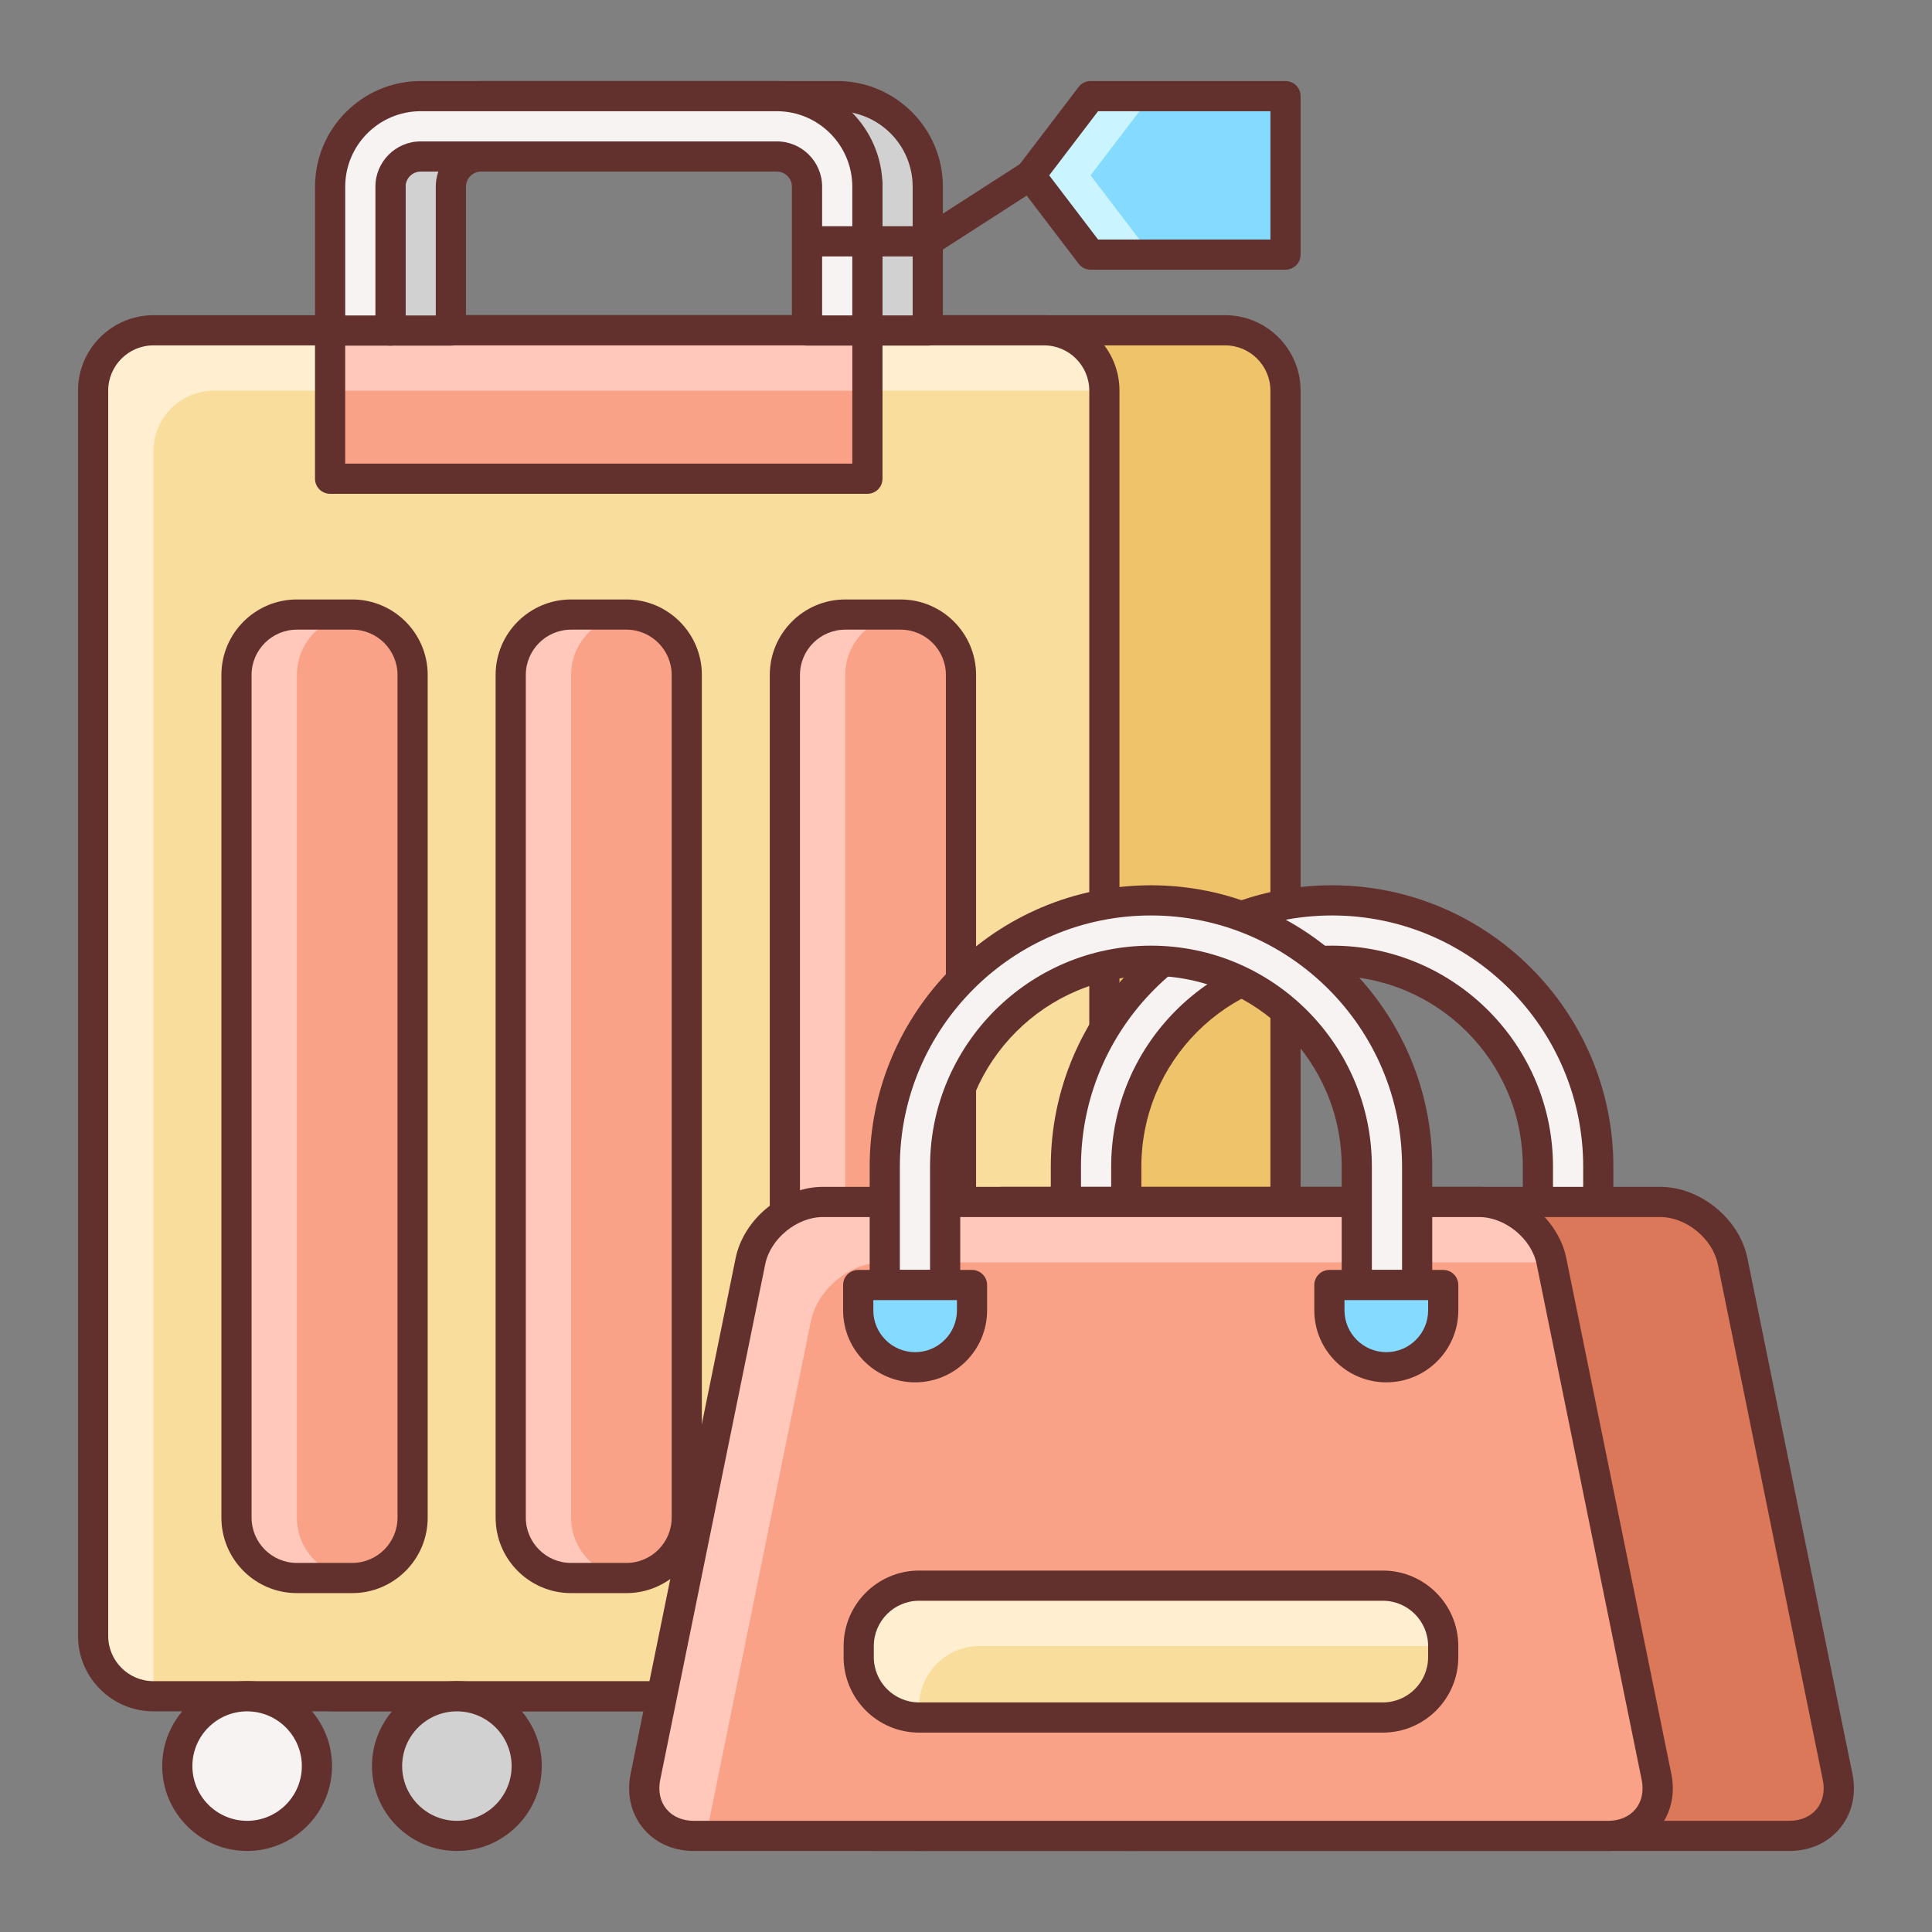 <svg id="Layer_2" enable-background="new 0 0 64 64" height="512" viewBox="0 0 64 64" width="512" xmlns="http://www.w3.org/2000/svg"><rect x="0" y="0" width="64" height="64" fill="#808080" stroke="none"/><path d="m42.584 54.191c0 1.1-.9 2-2 2h-29.5c-1.1 0-2-.9-2-2v-41.25c0-1.1.9-2 2-2h29.5c1.1 0 2 .9 2 2z" fill="#efc36a"/><path d="m40.584 56.691h-29.5c-1.379 0-2.5-1.122-2.5-2.5v-41.25c0-1.378 1.121-2.5 2.5-2.5h29.5c1.379 0 2.5 1.122 2.5 2.5v41.25c0 1.379-1.121 2.5-2.5 2.5zm-29.5-45.25c-.827 0-1.5.673-1.5 1.5v41.25c0 .827.673 1.5 1.5 1.5h29.5c.827 0 1.5-.673 1.5-1.5v-41.25c0-.827-.673-1.5-1.5-1.5z" fill="#63312d"/><path d="m36.584 54.191c0 1.1-.9 2-2 2h-29.5c-1.1 0-2-.9-2-2v-41.25c0-1.1.9-2 2-2h29.5c1.1 0 2 .9 2 2z" fill="#f9dd9d"/><path d="m7.084 12.941h29.5c0-1.1-.9-2-2-2h-29.5c-1.1 0-2 .9-2 2v41.25c0 1.1.9 2 2 2v-41.25c0-1.1.9-2 2-2z" fill="#ffeecf"/><path d="m34.584 56.691h-29.5c-1.379 0-2.5-1.122-2.5-2.5v-41.25c0-1.378 1.121-2.5 2.5-2.5h29.5c1.379 0 2.5 1.122 2.5 2.5v41.25c0 1.379-1.121 2.5-2.5 2.5zm-29.5-45.25c-.827 0-1.5.673-1.5 1.5v41.25c0 .827.673 1.5 1.5 1.5h29.5c.827 0 1.5-.673 1.5-1.5v-41.25c0-.827-.673-1.5-1.5-1.5z" fill="#63312d"/><path d="m10.935 10.941h17.799v4.917h-17.799z" fill="#f9a287"/><path d="m10.935 10.941h17.799v2h-17.799z" fill="#ffc8bb"/><path d="m28.733 16.358h-17.798c-.276 0-.5-.224-.5-.5v-4.917c0-.276.224-.5.5-.5h17.799c.276 0 .5.224.5.5v4.917c-.001.277-.224.5-.501.5zm-17.298-1h16.799v-3.917h-16.799z" fill="#63312d"/><path d="m31.834 50.274c0 1.1-.9 2-2 2h-1.834c-1.1 0-2-.9-2-2v-27.916c0-1.1.9-2 2-2h1.834c1.1 0 2 .9 2 2z" fill="#f9a287"/><path d="m22.75 50.274c0 1.1-.899 2-2 2h-1.832c-1.101 0-2-.9-2-2v-27.916c0-1.1.899-2 2-2h1.832c1.101 0 2 .9 2 2z" fill="#f9a287"/><path d="m14.935 10.949v-4.765c0-.551.448-1 1-1h11.798c.552 0 1 .449 1 1v4.766h2v-4.766c0-1.654-1.346-3-3-3h-11.798c-1.654 0-3 1.346-3 3v4.766h2z" fill="#d1d1d1"/><path d="m30.733 11.449h-2c-.276 0-.5-.224-.5-.5v-4.765c0-.276-.225-.5-.5-.5h-11.797c-.275 0-.5.224-.5.5v4.766c0 .276-.224.5-.5.5h-2c-.276 0-.5-.224-.5-.5v-4.766c0-1.93 1.57-3.5 3.5-3.5h11.798c1.93 0 3.5 1.57 3.5 3.5v4.766c-.001.276-.224.499-.501.499zm-1.5-1h1v-4.265c0-1.378-1.121-2.5-2.5-2.5h-11.797c-1.379 0-2.5 1.122-2.5 2.5v4.266h1v-4.266c0-.827.673-1.5 1.5-1.5h11.798c.827 0 1.5.673 1.5 1.5v4.265z" fill="#63312d"/><path d="m12.935 10.949v-4.765c0-.551.448-1 1-1h11.798c.552 0 1 .449 1 1v4.766h2v-4.766c0-1.654-1.346-3-3-3h-11.798c-1.654 0-3 1.346-3 3v4.766h2z" fill="#f8f3f3"/><path d="m28.733 11.449h-2c-.276 0-.5-.224-.5-.5v-4.765c0-.276-.225-.5-.5-.5h-11.797c-.275 0-.5.224-.5.5v4.766c0 .276-.224.5-.5.5h-2c-.276 0-.5-.224-.5-.5v-4.766c0-1.93 1.57-3.5 3.5-3.5h11.798c1.93 0 3.5 1.57 3.5 3.5v4.766c-.001.276-.224.499-.501.499zm-1.5-1h1v-4.265c0-1.378-1.121-2.5-2.5-2.5h-11.797c-1.379 0-2.5 1.122-2.5 2.5v4.266h1v-4.266c0-.827.673-1.5 1.5-1.5h11.798c.827 0 1.5.673 1.5 1.5v4.265z" fill="#63312d"/><path d="m13.668 50.274c0 1.1-.9 2-2 2h-1.834c-1.1 0-2-.9-2-2v-27.916c0-1.1.9-2 2-2h1.834c1.1 0 2 .9 2 2z" fill="#f9a287"/><path d="m9.834 50.274v-27.916c0-1.072.855-1.946 1.917-1.992-.028-.001-.055-.008-.083-.008h-1.834c-1.1 0-2 .9-2 2v27.916c0 1.1.9 2 2 2h1.834c.028 0 .055-.007.083-.008-1.062-.045-1.917-.92-1.917-1.992z" fill="#ffc8bb"/><path d="m18.918 50.274v-27.916c0-1.072.855-1.946 1.916-1.992-.028-.001-.055-.008-.084-.008h-1.832c-1.101 0-2 .9-2 2v27.916c0 1.1.899 2 2 2h1.832c.029 0 .056-.007.084-.008-1.061-.045-1.916-.92-1.916-1.992z" fill="#ffc8bb"/><path d="m28 50.274v-27.916c0-1.072.855-1.946 1.917-1.992-.028-.001-.055-.008-.083-.008h-1.834c-1.1 0-2 .9-2 2v27.916c0 1.1.9 2 2 2h1.834c.028 0 .055-.007.083-.008-1.062-.045-1.917-.92-1.917-1.992z" fill="#ffc8bb"/><g fill="#63312d"><path d="m29.834 52.774h-1.834c-1.379 0-2.5-1.122-2.5-2.5v-27.916c0-1.378 1.121-2.5 2.5-2.5h1.834c1.379 0 2.5 1.122 2.5 2.5v27.916c0 1.379-1.121 2.5-2.5 2.5zm-1.834-31.916c-.827 0-1.5.673-1.5 1.5v27.916c0 .827.673 1.5 1.5 1.5h1.834c.827 0 1.5-.673 1.5-1.5v-27.916c0-.827-.673-1.5-1.5-1.5z"/><path d="m20.75 52.774h-1.832c-1.379 0-2.5-1.122-2.5-2.5v-27.916c0-1.378 1.121-2.5 2.5-2.5h1.832c1.379 0 2.5 1.122 2.5 2.5v27.916c0 1.379-1.121 2.5-2.5 2.5zm-1.832-31.916c-.827 0-1.5.673-1.5 1.5v27.916c0 .827.673 1.5 1.5 1.5h1.832c.827 0 1.5-.673 1.5-1.5v-27.916c0-.827-.673-1.5-1.5-1.5z"/><path d="m11.668 52.774h-1.834c-1.379 0-2.5-1.122-2.5-2.5v-27.916c0-1.378 1.121-2.5 2.5-2.5h1.834c1.379 0 2.5 1.122 2.5 2.5v27.916c0 1.379-1.121 2.5-2.5 2.5zm-1.834-31.916c-.827 0-1.5.673-1.5 1.5v27.916c0 .827.673 1.5 1.5 1.5h1.834c.827 0 1.5-.673 1.5-1.5v-27.916c0-.827-.673-1.5-1.5-1.5z"/></g><circle cx="8.185" cy="58.504" fill="#f8f3f3" r="2.312"/><circle cx="30.533" cy="58.504" fill="#f8f3f3" r="2.313"/><path d="m8.186 61.316c-1.551 0-2.813-1.262-2.813-2.813s1.262-2.813 2.813-2.813 2.813 1.262 2.813 2.813-1.263 2.813-2.813 2.813zm0-4.625c-.999 0-1.813.813-1.813 1.813s.813 1.813 1.813 1.813 1.813-.813 1.813-1.813-.814-1.813-1.813-1.813z" fill="#63312d"/><path d="m30.533 61.316c-1.551 0-2.813-1.262-2.813-2.813s1.262-2.813 2.813-2.813 2.813 1.262 2.813 2.813-1.262 2.813-2.813 2.813zm0-4.625c-.999 0-1.813.813-1.813 1.813s.813 1.813 1.813 1.813 1.813-.813 1.813-1.813-.814-1.813-1.813-1.813z" fill="#63312d"/><circle cx="15.135" cy="58.504" fill="#d1d1d1" r="2.313"/><circle cx="37.482" cy="58.504" fill="#d1d1d1" r="2.313"/><path d="m15.135 61.316c-1.551 0-2.813-1.262-2.813-2.813s1.262-2.813 2.813-2.813 2.813 1.262 2.813 2.813-1.262 2.813-2.813 2.813zm0-4.625c-.999 0-1.813.813-1.813 1.813s.813 1.813 1.813 1.813 1.813-.813 1.813-1.813-.814-1.813-1.813-1.813z" fill="#63312d"/><path d="m37.482 61.316c-1.551 0-2.813-1.262-2.813-2.813s1.262-2.813 2.813-2.813 2.813 1.262 2.813 2.813-1.262 2.813-2.813 2.813zm0-4.625c-.999 0-1.813.813-1.813 1.813s.813 1.813 1.813 1.813 1.813-.813 1.813-1.813-.814-1.813-1.813-1.813z" fill="#63312d"/><path d="m36.127 8.434-2-2.625 2-2.625h6.457v5.25z" fill="#84dbff"/><path d="m38.127 3.184h-2l-2 2.625 2 2.625h2l-2-2.625z" fill="#caf4ff"/><path d="m42.584 8.934h-6.457c-.156 0-.303-.073-.397-.197l-2-2.625c-.137-.179-.137-.427 0-.606l2-2.625c.095-.124.241-.197.397-.197h6.457c.276 0 .5.224.5.5v5.25c0 .276-.224.5-.5.5zm-6.209-1h5.709v-4.25h-5.709l-1.619 2.125z" fill="#63312d"/><path d="m30.733 8.494h-4v-1h3.853l3.271-2.105.541.841-3.394 2.185c-.08.051-.175.079-.271.079z" fill="#63312d"/><path d="m52.945 42.568h-2v-3.923c0-3.76-3.059-6.819-6.818-6.819-3.76 0-6.818 3.059-6.818 6.819v3.923h-2v-3.923c0-4.863 3.957-8.819 8.818-8.819 4.863 0 8.818 3.956 8.818 8.819z" fill="#f8f3f3"/><path d="m52.945 43.068h-2c-.276 0-.5-.224-.5-.5v-3.923c0-3.484-2.834-6.319-6.318-6.319s-6.318 2.834-6.318 6.319v3.923c0 .276-.224.5-.5.5h-2c-.276 0-.5-.224-.5-.5v-3.923c0-5.139 4.181-9.319 9.318-9.319s9.318 4.18 9.318 9.319v3.923c0 .277-.223.5-.5.5zm-1.5-1h1v-3.423c0-4.587-3.731-8.319-8.318-8.319s-8.318 3.732-8.318 8.319v3.423h1v-3.423c0-4.036 3.283-7.319 7.318-7.319s7.318 3.283 7.318 7.319z" fill="#63312d"/><path d="m57.394 41.776c-.219-1.078-1.299-1.96-2.398-1.96h-21.736c-1.101 0-2.18.882-2.4 1.96l-3.478 17.08c-.219 1.078.501 1.96 1.601 1.96h30.291c1.1 0 1.82-.882 1.6-1.96z" fill="#db785a"/><path d="m59.273 61.316h-30.291c-.685 0-1.282-.27-1.683-.759-.399-.49-.545-1.129-.409-1.801l3.479-17.08c.267-1.302 1.563-2.36 2.891-2.36h21.736c1.328 0 2.624 1.059 2.889 2.36l3.479 17.08c.137.67-.008 1.31-.407 1.8-.401.49-.998.76-1.684.76zm-26.013-21c-.862 0-1.737.714-1.91 1.56l-3.479 17.08c-.076.372-.003.716.203.969.207.252.529.392.908.392h30.291c.379 0 .701-.139.908-.392.206-.253.277-.596.201-.968l-3.479-17.081c-.171-.846-1.045-1.56-1.908-1.56z" fill="#63312d"/><path d="m51.394 41.776c-.219-1.078-1.299-1.96-2.398-1.96h-21.736c-1.101 0-2.18.882-2.4 1.96l-3.478 17.08c-.219 1.078.501 1.96 1.601 1.96h30.291c1.1 0 1.82-.882 1.6-1.96z" fill="#f9a287"/><path d="m26.859 43.776c.221-1.078 1.3-1.96 2.4-1.96h21.736c.139 0 .278.015.416.042l-.018-.081c-.219-1.078-1.299-1.96-2.398-1.96h-21.735c-1.101 0-2.18.882-2.4 1.96l-3.478 17.08c-.219 1.078.501 1.96 1.601 1.96h.407z" fill="#ffc8bb"/><path d="m53.273 61.316h-30.291c-.685 0-1.282-.27-1.683-.759-.399-.49-.545-1.129-.409-1.801l3.479-17.08c.267-1.302 1.563-2.36 2.891-2.36h21.736c1.328 0 2.624 1.059 2.889 2.36l3.479 17.08c.137.67-.008 1.31-.407 1.8-.401.49-.998.76-1.684.76zm-26.013-21c-.862 0-1.737.714-1.91 1.56l-3.479 17.08c-.076.372-.003.716.203.969.207.252.529.392.908.392h30.291c.379 0 .701-.139.908-.392.206-.253.277-.596.201-.968l-3.479-17.081c-.171-.846-1.045-1.56-1.908-1.56z" fill="#63312d"/><path d="m47.809 54.895c0 1.1-.9 2-2 2h-15.363c-1.101 0-2-.9-2-2v-.368c0-1.1.899-2 2-2h15.362c1.1 0 2 .9 2 2v.368z" fill="#f9dd9d"/><path d="m32.446 54.527h15.362c0-1.1-.9-2-2-2h-15.362c-1.101 0-2 .9-2 2v.368c0 1.1.899 2 2 2v-.368c0-1.1.9-2 2-2z" fill="#ffeecf"/><path d="m45.809 57.395h-15.363c-1.379 0-2.5-1.122-2.5-2.5v-.368c0-1.378 1.121-2.5 2.5-2.5h15.362c1.379 0 2.5 1.122 2.5 2.5v.368c.001 1.378-1.12 2.5-2.499 2.5zm-15.363-4.368c-.827 0-1.5.673-1.5 1.5v.368c0 .827.673 1.5 1.5 1.5h15.362c.827 0 1.5-.673 1.5-1.5v-.368c0-.827-.673-1.5-1.5-1.5z" fill="#63312d"/><path d="m46.945 42.568h-2v-3.923c0-3.76-3.059-6.819-6.818-6.819-3.76 0-6.818 3.059-6.818 6.819v3.923h-2v-3.923c0-4.863 3.957-8.819 8.818-8.819 4.863 0 8.818 3.956 8.818 8.819z" fill="#f8f3f3"/><path d="m46.945 43.068h-2c-.276 0-.5-.224-.5-.5v-3.923c0-3.484-2.834-6.319-6.318-6.319s-6.318 2.834-6.318 6.319v3.923c0 .276-.224.5-.5.5h-2c-.276 0-.5-.224-.5-.5v-3.923c0-5.139 4.181-9.319 9.318-9.319s9.318 4.18 9.318 9.319v3.923c0 .277-.223.5-.5.5zm-1.5-1h1v-3.423c0-4.587-3.731-8.319-8.318-8.319s-8.318 3.732-8.318 8.319v3.423h1v-3.423c0-4.036 3.283-7.319 7.318-7.319s7.318 3.283 7.318 7.319z" fill="#63312d"/><path d="m44.038 42.568h3.771v.839c0 1.04-.846 1.885-1.885 1.885-1.04 0-1.886-.846-1.886-1.885z" fill="#84dbff"/><path d="m28.43 42.568h3.769v.839c0 1.04-.845 1.885-1.885 1.885-1.039 0-1.885-.846-1.885-1.885v-.839z" fill="#84dbff"/><path d="m45.924 45.792c-1.315 0-2.386-1.07-2.386-2.385v-.839c0-.276.224-.5.5-.5h3.771c.276 0 .5.224.5.5v.839c0 1.316-1.07 2.385-2.385 2.385zm-1.386-2.724v.339c0 .764.622 1.385 1.386 1.385s1.385-.622 1.385-1.385v-.339z" fill="#63312d"/><path d="m30.314 45.792c-1.315 0-2.385-1.07-2.385-2.385v-.839c0-.276.224-.5.5-.5h3.77c.276 0 .5.224.5.5v.839c0 1.316-1.069 2.385-2.385 2.385zm-1.384-2.724v.339c0 .764.621 1.385 1.385 1.385s1.385-.622 1.385-1.385v-.339z" fill="#63312d"/></svg>